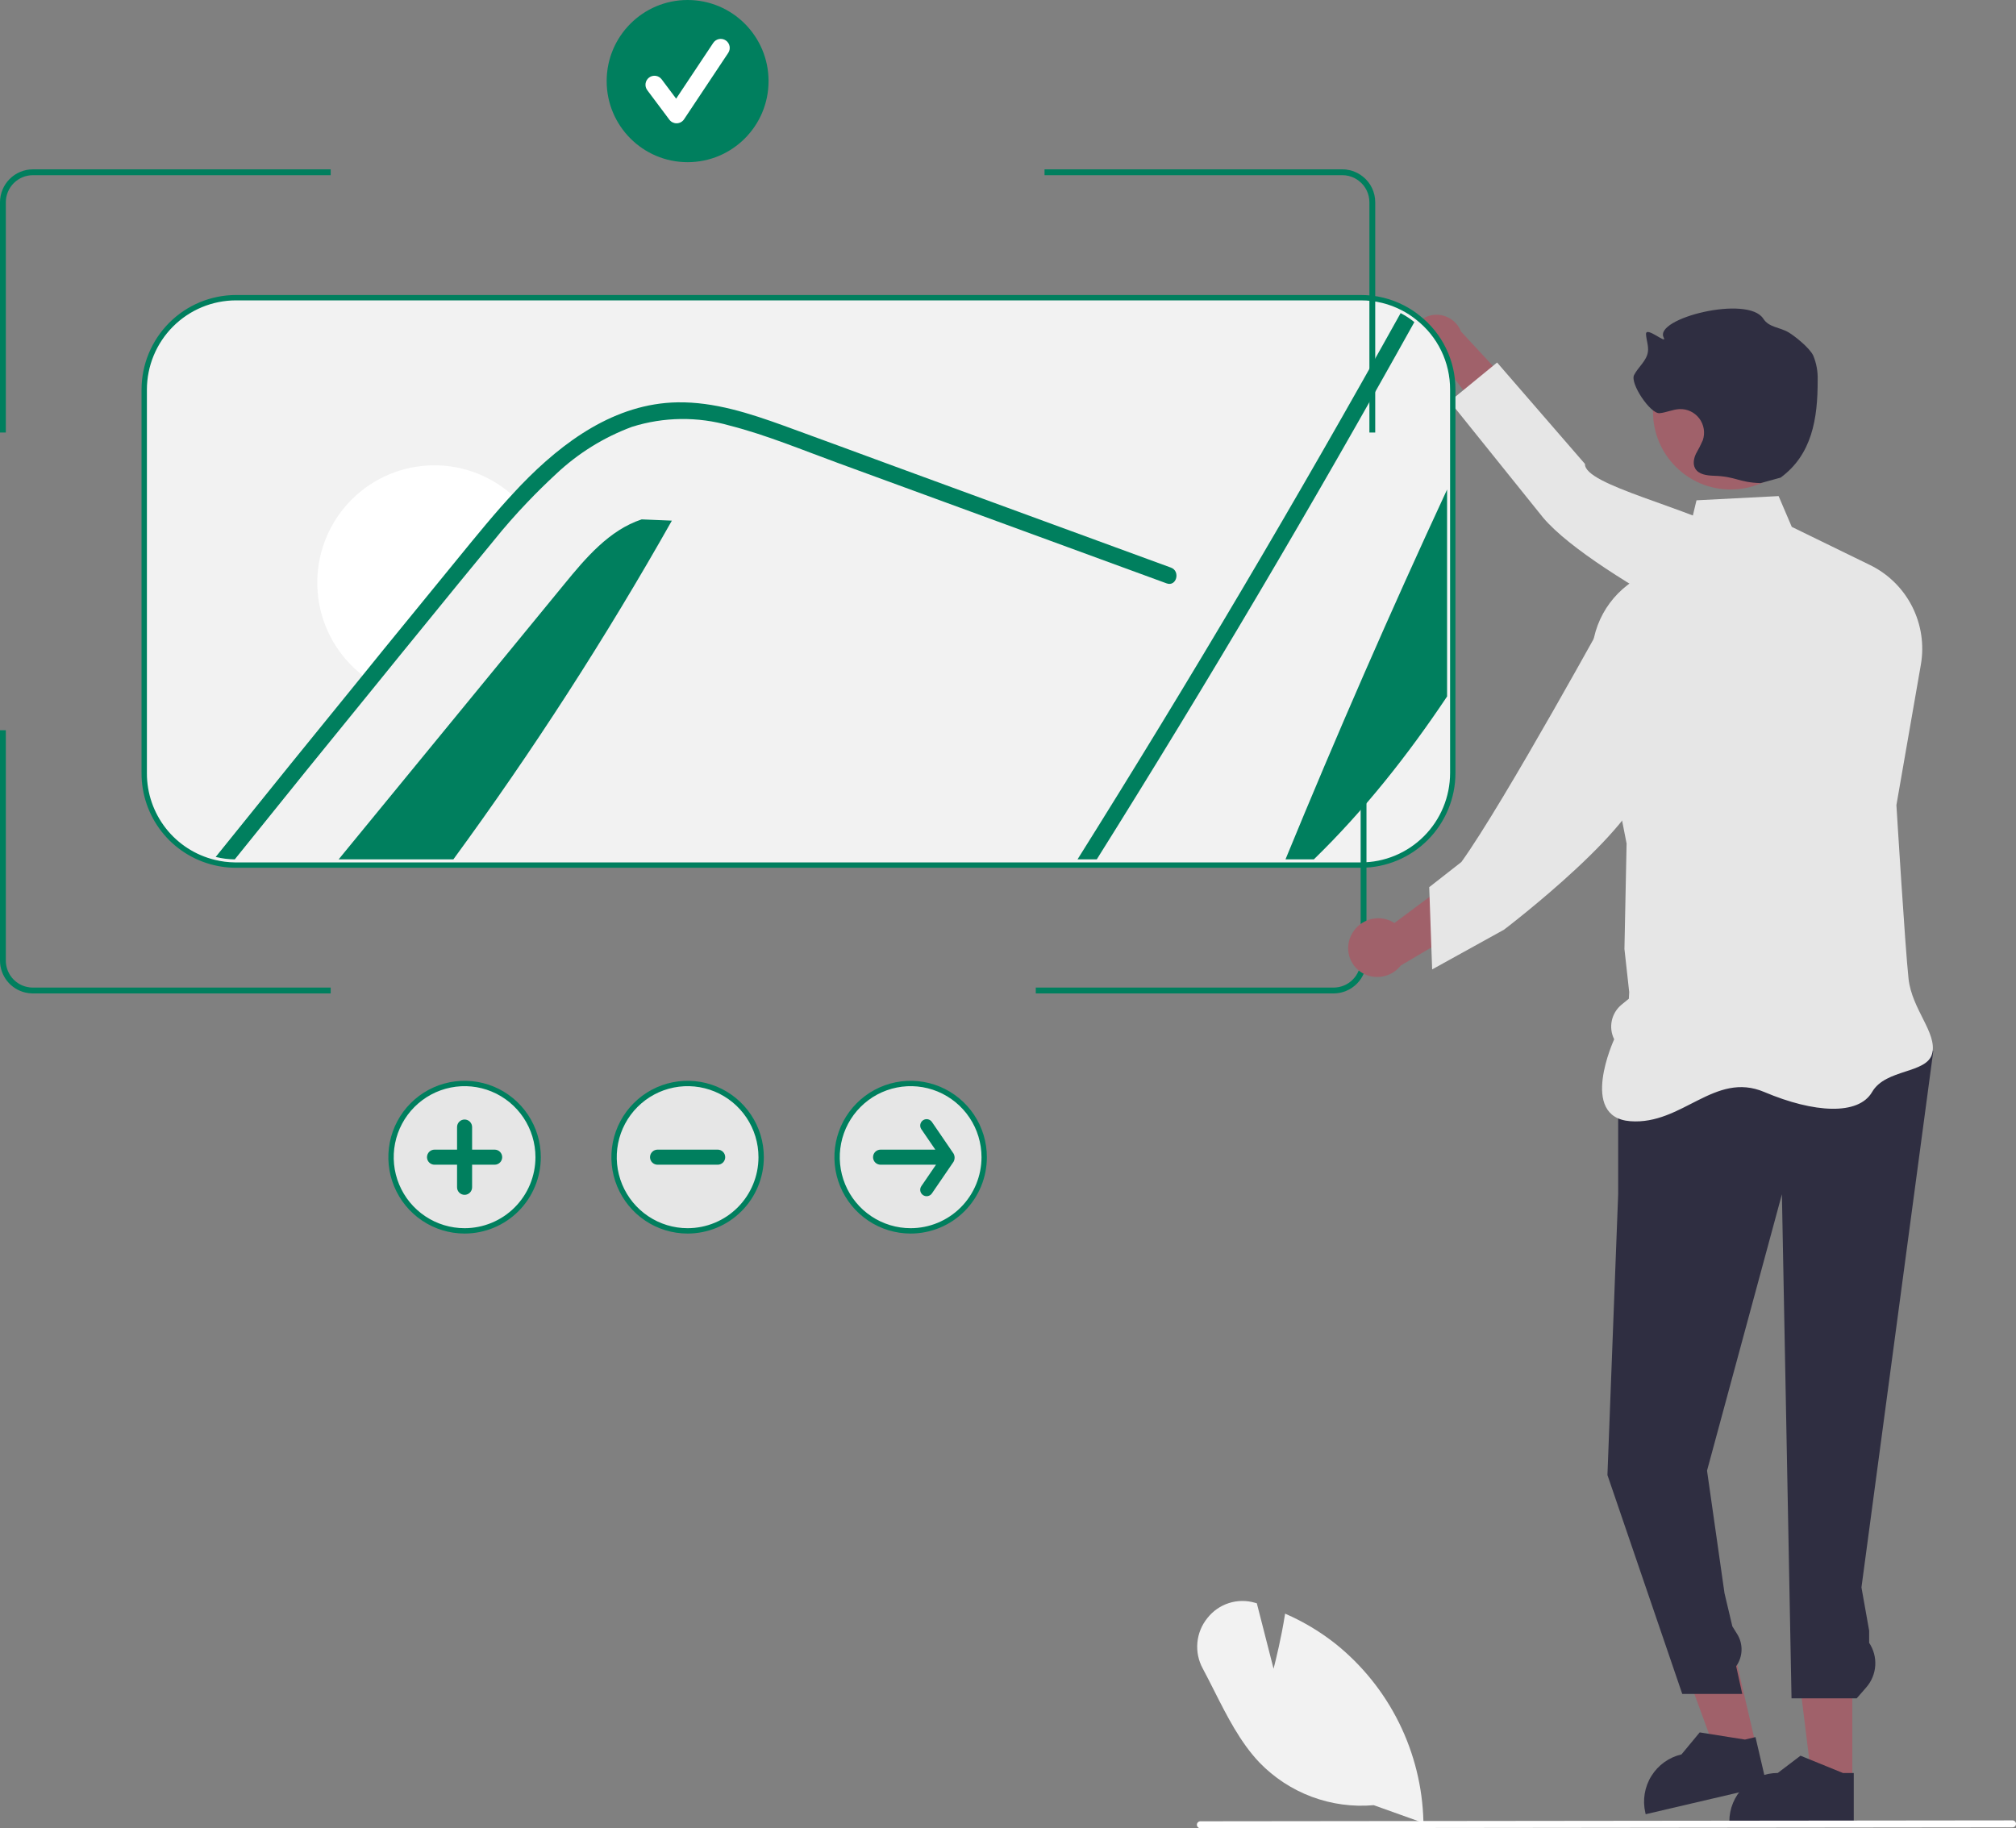 <svg width="376" height="341" viewBox="0 0 376 341" fill="none" xmlns="http://www.w3.org/2000/svg">
<rect x="0" y="0" width="376" height="341" fill="#808080" stroke="none"/>
<g clip-path="url(#clip0_72_382)">
<path d="M263.262 64.152C263.446 65.429 264.12 66.584 265.141 67.37C266.162 68.157 267.448 68.513 268.727 68.364C268.987 68.329 269.243 68.273 269.493 68.197L279.796 82.053L288.653 79.289L272.491 61.836C272.093 60.821 271.37 59.966 270.436 59.406C269.502 58.845 268.409 58.61 267.328 58.738C266.713 58.816 266.12 59.015 265.582 59.323C265.044 59.631 264.572 60.042 264.193 60.533C263.814 61.024 263.535 61.585 263.372 62.184C263.209 62.783 263.165 63.408 263.244 64.024C263.249 64.067 263.255 64.109 263.262 64.152Z" fill="#A0616A"/>
<path d="M336.016 126.04C336.016 126.04 297.544 108.05 287.812 96.56L270.374 74.866L279.218 67.617L295.609 86.533C295.46 90.508 314.834 94.583 325.249 100.377L336.016 126.04Z" fill="#E6E6E6"/>
<path d="M345.474 332.152L337.928 332.151L334.338 302.987L345.476 302.988L345.474 332.152Z" fill="#A0616A"/>
<path d="M345.74 340.039L322.535 340.038V339.744C322.535 337.344 323.486 335.042 325.18 333.345C326.874 331.648 329.171 330.695 331.567 330.694H331.567L335.806 327.472L343.715 330.695L345.74 330.695L345.74 340.039Z" fill="#2F2E41"/>
<path d="M327.484 325.481L320.135 327.198L310.026 299.615L320.872 297.08L327.484 325.481Z" fill="#A0616A"/>
<path d="M329.532 333.102L306.933 338.384L306.866 338.098C306.322 335.76 306.727 333.302 307.992 331.264C309.256 329.225 311.277 327.774 313.61 327.228L313.611 327.228L317.008 323.125L325.44 324.463L327.413 324.002L329.532 333.102Z" fill="#2F2E41"/>
<path d="M265.932 156.324C262.722 159.541 258.369 161.35 253.83 161.355H43.789C42.502 161.339 41.222 161.177 39.972 160.87L39.97 160.869C36.237 159.97 32.916 157.836 30.543 154.811C28.171 151.786 26.886 148.047 26.898 144.2V144.198V72.666C26.905 68.119 28.712 63.761 31.922 60.547C35.132 57.334 39.483 55.528 44.02 55.525L253.831 55.525L253.832 55.525C256.579 55.518 259.286 56.181 261.719 57.459L261.721 57.46C262.689 57.963 263.604 58.562 264.453 59.247L264.459 59.251C266.489 60.843 268.13 62.879 269.255 65.204C270.381 67.528 270.961 70.08 270.953 72.664V72.665V144.198C270.948 148.747 269.142 153.108 265.932 156.324Z" fill="#F2F2F2" stroke="#007F5E"/>
<path d="M239.752 160.291C249.289 137.067 259.335 114.072 269.892 91.307V129.904C262.572 140.851 254.455 151.126 245.043 160.291H239.752Z" fill="#007F5E"/>
<path d="M263.789 60.076C244.918 93.997 225.173 127.402 204.554 160.291H200.964C221.927 126.886 242.015 92.923 261.229 58.403C262.136 58.874 262.993 59.435 263.789 60.076Z" fill="#007F5E"/>
<path d="M125.309 97.109C112.978 118.955 99.369 140.052 84.555 160.291H63.156C77.172 143.182 91.199 126.073 105.237 108.964C109.264 104.037 113.634 98.877 119.675 96.875L125.309 97.109Z" fill="#007F5E"/>
<path d="M96.871 93.606C94.638 95.936 92.5 98.36 90.487 100.878C86.054 106.227 81.683 111.622 77.297 117.002C74.566 120.349 71.834 123.696 69.134 127.042C68.276 126.49 67.462 125.873 66.699 125.197C62.386 121.446 59.711 116.152 59.246 110.449C58.782 104.746 60.566 99.087 64.216 94.686C67.865 90.285 73.091 87.491 78.772 86.903C84.452 86.315 90.137 87.981 94.607 91.542C95.413 92.171 96.169 92.862 96.871 93.606Z" fill="white"/>
<path d="M217.572 108.807L176.552 93.778L156.183 86.319C149.55 83.894 142.931 81.126 136.079 79.375C130.12 77.668 123.793 77.75 117.88 79.609C112.607 81.565 107.781 84.564 103.691 88.43C101.881 90.103 100.127 91.829 98.431 93.606C96.199 95.936 94.061 98.36 92.047 100.878C87.615 106.227 83.244 111.622 78.858 117.002C76.127 120.349 73.395 123.696 70.695 127.042C61.673 138.099 52.703 149.182 43.786 160.291C42.586 160.277 41.392 160.125 40.227 159.837C49.53 148.264 58.874 136.718 68.26 125.197C69.337 123.852 70.445 122.491 71.538 121.146C76.111 115.532 80.689 109.923 85.273 104.319C88.816 99.987 92.328 95.624 96.168 91.542C96.511 91.167 96.855 90.807 97.214 90.431C105.003 82.362 114.727 75.231 126.371 75.043C133.223 74.933 139.841 77.107 146.209 79.406C153.062 81.893 159.898 84.426 166.75 86.944L208.051 102.083L218.384 105.867C220.21 106.524 219.429 109.495 217.572 108.807Z" fill="#007F5E"/>
<path d="M1.087 80.672V37.727C1.089 36.387 1.622 35.102 2.568 34.155C3.515 33.208 4.797 32.675 6.135 32.675H61.677V31.586H6.135C4.509 31.587 2.95 32.234 1.8 33.385C0.65 34.537 0.003 36.098 0 37.727V80.672L1.087 80.672Z" fill="#007F5E"/>
<path d="M4.942 184.062C3.841 183.797 2.862 183.168 2.162 182.276C1.462 181.384 1.083 180.281 1.087 179.147V136.207H-3.37732e-06V179.147C-0.004 180.525 0.456 181.865 1.306 182.949C2.156 184.033 3.347 184.798 4.685 185.12C5.133 185.23 5.592 185.288 6.054 185.294H61.677V184.205H6.06C5.683 184.2 5.308 184.152 4.942 184.062Z" fill="#007F5E"/>
<path d="M253.772 136.207V179.147C253.771 180.488 253.239 181.773 252.292 182.722C251.346 183.67 250.063 184.203 248.724 184.205H193.182V185.294H248.724C250.351 185.292 251.91 184.644 253.06 183.491C254.211 182.339 254.857 180.777 254.859 179.147V136.207H253.772Z" fill="#007F5E"/>
<path d="M252.681 33.245C252.966 33.394 253.236 33.57 253.486 33.772C254.085 34.242 254.569 34.842 254.901 35.527C255.233 36.213 255.405 36.965 255.403 37.727V80.672H256.49V37.727C256.493 36.801 256.284 35.887 255.881 35.054C255.478 34.221 254.89 33.491 254.162 32.92C253.857 32.674 253.529 32.459 253.182 32.279C252.309 31.821 251.339 31.583 250.354 31.586H194.812V32.675H250.354C251.165 32.672 251.963 32.868 252.681 33.245Z" fill="#007F5E"/>
<path d="M352.013 190.548L305.061 192.906L301.801 208.695V222.759L299.8 275.124L313.756 315.955H324.945L323.809 310.783C324.429 309.913 324.778 308.878 324.811 307.81C324.844 306.741 324.56 305.687 323.994 304.781L323.096 303.343L321.635 297.171L318.375 274.303L332.339 222.759L334.134 316.772H346.289L348.072 314.731C349.062 313.598 349.652 312.17 349.749 310.667C349.846 309.164 349.446 307.671 348.611 306.419V304.14L347.176 296.082L360.572 196.059L352.013 190.548Z" fill="#2F2E41"/>
<path d="M331.726 92.53L316.41 93.316L314.67 100.589L303.548 109.117C301.033 111.046 299.107 113.64 297.987 116.607C296.866 119.574 296.596 122.797 297.206 125.91L303.372 157.334L302.971 177.003L303.86 185.057L303.793 186.276L302.431 187.393C301.505 188.153 300.864 189.206 300.614 190.379C300.365 191.552 300.521 192.776 301.058 193.848C301.058 193.848 294.346 208.387 304.057 209.126C313.769 209.866 319.775 199.748 329.054 203.681C338.333 207.615 346.617 208.076 349.16 203.681C351.704 199.287 359.443 200.311 360.374 196.472C361.304 192.633 356.592 188.288 355.96 182.566C355.327 176.844 353.696 150.165 353.696 150.165L358.256 123.972C358.901 120.264 358.325 116.446 356.615 113.094C354.906 109.743 352.154 107.039 348.776 105.391L334.18 98.271L331.726 92.53Z" fill="#E6E6E6"/>
<path d="M251.962 174.538C252.578 173.206 253.688 172.167 255.056 171.643C256.425 171.119 257.944 171.15 259.289 171.731C259.561 171.853 259.822 171.998 260.07 172.163L275.808 160.421L284.564 166.326L261.269 180.076C260.505 181.052 259.439 181.748 258.239 182.054C257.038 182.36 255.771 182.259 254.633 181.767C253.989 181.481 253.407 181.071 252.921 180.559C252.435 180.048 252.054 179.446 251.8 178.787C251.546 178.128 251.424 177.425 251.442 176.719C251.459 176.013 251.615 175.317 251.9 174.672C251.92 174.627 251.941 174.582 251.962 174.538Z" fill="#A0616A"/>
<path d="M300.86 112.614C300.86 112.614 280.46 149.833 272.559 160.78L266.562 165.473L267.106 180.814L280.507 173.404C280.507 173.404 307.55 152.88 306.774 144.335C305.999 135.789 300.86 112.614 300.86 112.614Z" fill="#E6E6E6"/>
<path d="M322.769 91.301C330.761 91.301 337.241 84.809 337.241 76.801C337.241 68.793 330.761 62.301 322.769 62.301C314.776 62.301 308.297 68.793 308.297 76.801C308.297 84.809 314.776 91.301 322.769 91.301Z" fill="#A0616A"/>
<path d="M328.36 90.112C324.208 89.976 323.83 88.877 319.677 88.74C318.355 88.697 316.795 88.515 316.155 87.355C315.7 86.528 315.91 85.487 316.31 84.633C316.784 83.817 317.211 82.975 317.59 82.111C317.818 81.433 317.877 80.71 317.764 80.004C317.65 79.298 317.367 78.63 316.938 78.059C316.509 77.487 315.948 77.029 315.303 76.723C314.657 76.417 313.948 76.274 313.234 76.305C311.971 76.359 310.784 76.955 309.523 77.064C307.795 77.213 303.973 71.495 304.769 69.951C305.543 68.447 307.102 67.313 307.347 65.639C307.508 64.544 307.056 63.456 306.995 62.351C306.903 60.713 311.048 64.407 310.289 62.953C308.427 59.386 325.974 54.965 328.862 59.432C329.942 61.102 331.866 60.988 333.581 61.991C334.705 62.648 337.543 64.915 338.189 66.328C338.781 67.77 339.062 69.322 339.01 70.881C339.036 78.13 337.934 84.798 332.098 89.083" fill="#2F2E41"/>
<path d="M256.212 336.7C252.287 337.046 248.335 336.51 244.644 335.131C240.953 333.751 237.617 331.563 234.878 328.726C231.296 324.943 228.839 320.073 226.462 315.364C225.77 313.994 225.055 312.577 224.327 311.218C223.516 309.738 223.166 308.047 223.322 306.366C223.478 304.684 224.133 303.087 225.203 301.782C226.228 300.477 227.62 299.509 229.199 299.004C230.778 298.498 232.472 298.478 234.062 298.946L234.409 299.046L237.531 311.25C237.996 309.43 238.996 305.328 239.627 301.31L239.68 300.973L239.991 301.112C243.25 302.557 246.315 304.407 249.113 306.62C254.069 310.603 258.1 315.62 260.926 321.322C263.752 327.024 265.304 333.274 265.476 339.638L265.484 340.017L256.212 336.7Z" fill="#F2F2F2"/>
<path d="M375.353 340.833L223.877 341C223.706 341 223.542 340.931 223.421 340.809C223.3 340.688 223.232 340.523 223.232 340.352C223.232 340.18 223.3 340.016 223.421 339.894C223.542 339.772 223.706 339.704 223.877 339.703L375.353 339.536C375.438 339.536 375.522 339.552 375.601 339.585C375.68 339.617 375.751 339.665 375.812 339.725C375.872 339.786 375.92 339.857 375.952 339.936C375.985 340.015 376.002 340.099 376.002 340.184C376.002 340.27 375.985 340.354 375.952 340.433C375.92 340.512 375.872 340.583 375.812 340.643C375.751 340.704 375.68 340.751 375.601 340.784C375.522 340.816 375.438 340.833 375.353 340.833Z" fill="white"/>
<path d="M86.648 229.581C83.935 229.581 81.283 228.775 79.027 227.264C76.772 225.754 75.013 223.608 73.975 221.096C72.936 218.584 72.665 215.82 73.194 213.154C73.724 210.487 75.03 208.038 76.949 206.116C78.867 204.193 81.311 202.884 83.972 202.354C86.633 201.824 89.391 202.096 91.897 203.136C94.404 204.177 96.546 205.938 98.054 208.199C99.561 210.459 100.366 213.117 100.366 215.835C100.366 219.481 98.92 222.977 96.348 225.555C93.775 228.133 90.286 229.581 86.648 229.581Z" fill="#E6E6E6" stroke="#007F5E"/>
<path d="M92.258 214.43H88.051V210.215C88.05 209.842 87.902 209.486 87.639 209.223C87.376 208.96 87.02 208.812 86.648 208.812C86.277 208.812 85.92 208.96 85.657 209.223C85.394 209.486 85.246 209.842 85.246 210.215V214.43H81.038C80.667 214.431 80.311 214.579 80.048 214.843C79.786 215.106 79.638 215.463 79.638 215.835C79.638 216.208 79.786 216.565 80.048 216.828C80.311 217.092 80.667 217.24 81.038 217.241H85.246V221.456C85.246 221.828 85.394 222.185 85.657 222.448C85.92 222.711 86.277 222.859 86.648 222.859C87.02 222.859 87.376 222.711 87.639 222.448C87.902 222.185 88.05 221.828 88.051 221.456V217.241H92.258C92.442 217.241 92.625 217.205 92.796 217.134C92.966 217.064 93.121 216.961 93.251 216.83C93.382 216.7 93.486 216.544 93.556 216.374C93.627 216.203 93.663 216.02 93.663 215.835C93.663 215.651 93.627 215.468 93.556 215.297C93.486 215.126 93.382 214.971 93.251 214.841C93.121 214.71 92.966 214.607 92.796 214.536C92.625 214.466 92.442 214.43 92.258 214.43H92.258Z" fill="#007F5E"/>
<path d="M128.245 229.581C125.532 229.581 122.88 228.775 120.624 227.264C118.368 225.754 116.61 223.608 115.571 221.096C114.533 218.584 114.261 215.82 114.791 213.154C115.32 210.487 116.627 208.038 118.545 206.116C120.464 204.193 122.908 202.884 125.569 202.354C128.23 201.824 130.988 202.096 133.494 203.136C136 204.177 138.143 205.938 139.65 208.199C141.158 210.459 141.962 213.117 141.962 215.835C141.962 219.481 140.517 222.977 137.944 225.555C135.372 228.133 131.883 229.581 128.245 229.581Z" fill="#E6E6E6" stroke="#007F5E"/>
<path d="M133.855 214.43H122.635C122.263 214.431 121.907 214.579 121.645 214.843C121.382 215.106 121.235 215.463 121.235 215.835C121.235 216.208 121.382 216.565 121.645 216.828C121.907 217.092 122.263 217.24 122.635 217.241H133.855C134.227 217.241 134.583 217.093 134.846 216.829C135.109 216.566 135.257 216.208 135.257 215.835C135.257 215.463 135.109 215.105 134.846 214.842C134.583 214.578 134.227 214.43 133.855 214.43Z" fill="#007F5E"/>
<path d="M169.841 229.581C167.128 229.581 164.476 228.775 162.221 227.264C159.965 225.754 158.206 223.608 157.168 221.096C156.13 218.584 155.858 215.82 156.387 213.154C156.917 210.487 158.223 208.038 160.142 206.116C162.06 204.193 164.505 202.884 167.165 202.354C169.826 201.824 172.584 202.096 175.091 203.136C177.597 204.177 179.739 205.938 181.247 208.199C182.754 210.459 183.559 213.117 183.559 215.835C183.559 219.481 182.114 222.977 179.541 225.555C176.968 228.133 173.479 229.581 169.841 229.581Z" fill="#E6E6E6" stroke="#007F5E"/>
<path d="M177.84 215.159L173.809 209.264C173.721 209.134 173.607 209.023 173.476 208.938C173.344 208.852 173.197 208.793 173.043 208.764C172.888 208.735 172.73 208.737 172.576 208.769C172.423 208.802 172.277 208.864 172.148 208.953C172.018 209.042 171.907 209.156 171.822 209.287C171.736 209.419 171.677 209.567 171.648 209.721C171.619 209.876 171.621 210.034 171.654 210.188C171.686 210.342 171.748 210.488 171.837 210.618L174.444 214.43H164.231C164.047 214.43 163.865 214.467 163.695 214.537C163.525 214.608 163.37 214.711 163.24 214.842C163.109 214.972 163.006 215.127 162.936 215.298C162.865 215.468 162.829 215.651 162.829 215.835C162.829 216.02 162.865 216.203 162.936 216.373C163.006 216.544 163.109 216.699 163.24 216.829C163.37 216.96 163.525 217.063 163.695 217.134C163.865 217.204 164.047 217.241 164.231 217.241H174.572L171.837 221.24C171.658 221.502 171.59 221.825 171.648 222.137C171.706 222.45 171.886 222.726 172.148 222.905C172.409 223.085 172.731 223.153 173.043 223.095C173.354 223.036 173.63 222.856 173.809 222.594L177.84 216.7C177.971 216.464 178.04 216.199 178.04 215.929C178.04 215.659 177.971 215.394 177.84 215.159Z" fill="#007F5E"/>
<path d="M128.245 30.25C136.582 30.25 143.341 23.479 143.341 15.125C143.341 6.772 136.582 0 128.245 0C119.907 0 113.149 6.772 113.149 15.125C113.149 23.479 119.907 30.25 128.245 30.25Z" fill="#007F5E"/>
<path d="M126.185 22.997C125.925 22.997 125.668 22.936 125.434 22.82C125.201 22.703 124.998 22.533 124.842 22.324L120.724 16.822C120.591 16.645 120.494 16.444 120.439 16.23C120.384 16.016 120.372 15.793 120.403 15.574C120.434 15.355 120.508 15.144 120.62 14.954C120.732 14.763 120.881 14.597 121.058 14.464C121.234 14.332 121.435 14.235 121.649 14.18C121.863 14.126 122.086 14.114 122.304 14.145C122.523 14.177 122.733 14.251 122.923 14.364C123.113 14.477 123.278 14.626 123.41 14.803L126.105 18.402L133.025 8.002C133.147 7.818 133.305 7.66 133.488 7.537C133.671 7.414 133.877 7.328 134.093 7.285C134.309 7.241 134.532 7.241 134.749 7.284C134.965 7.326 135.171 7.412 135.355 7.534C135.538 7.657 135.696 7.815 135.819 7.998C135.941 8.182 136.027 8.388 136.07 8.605C136.113 8.822 136.113 9.045 136.07 9.262C136.027 9.479 135.942 9.685 135.82 9.869L127.583 22.248C127.434 22.472 127.233 22.657 126.998 22.787C126.763 22.917 126.501 22.989 126.232 22.997C126.217 22.997 126.201 22.997 126.185 22.997Z" fill="white"/>
</g>
<defs>
<clipPath id="clip0_72_382">
<rect width="376" height="341" fill="white"/>
</clipPath>
</defs>
</svg>

